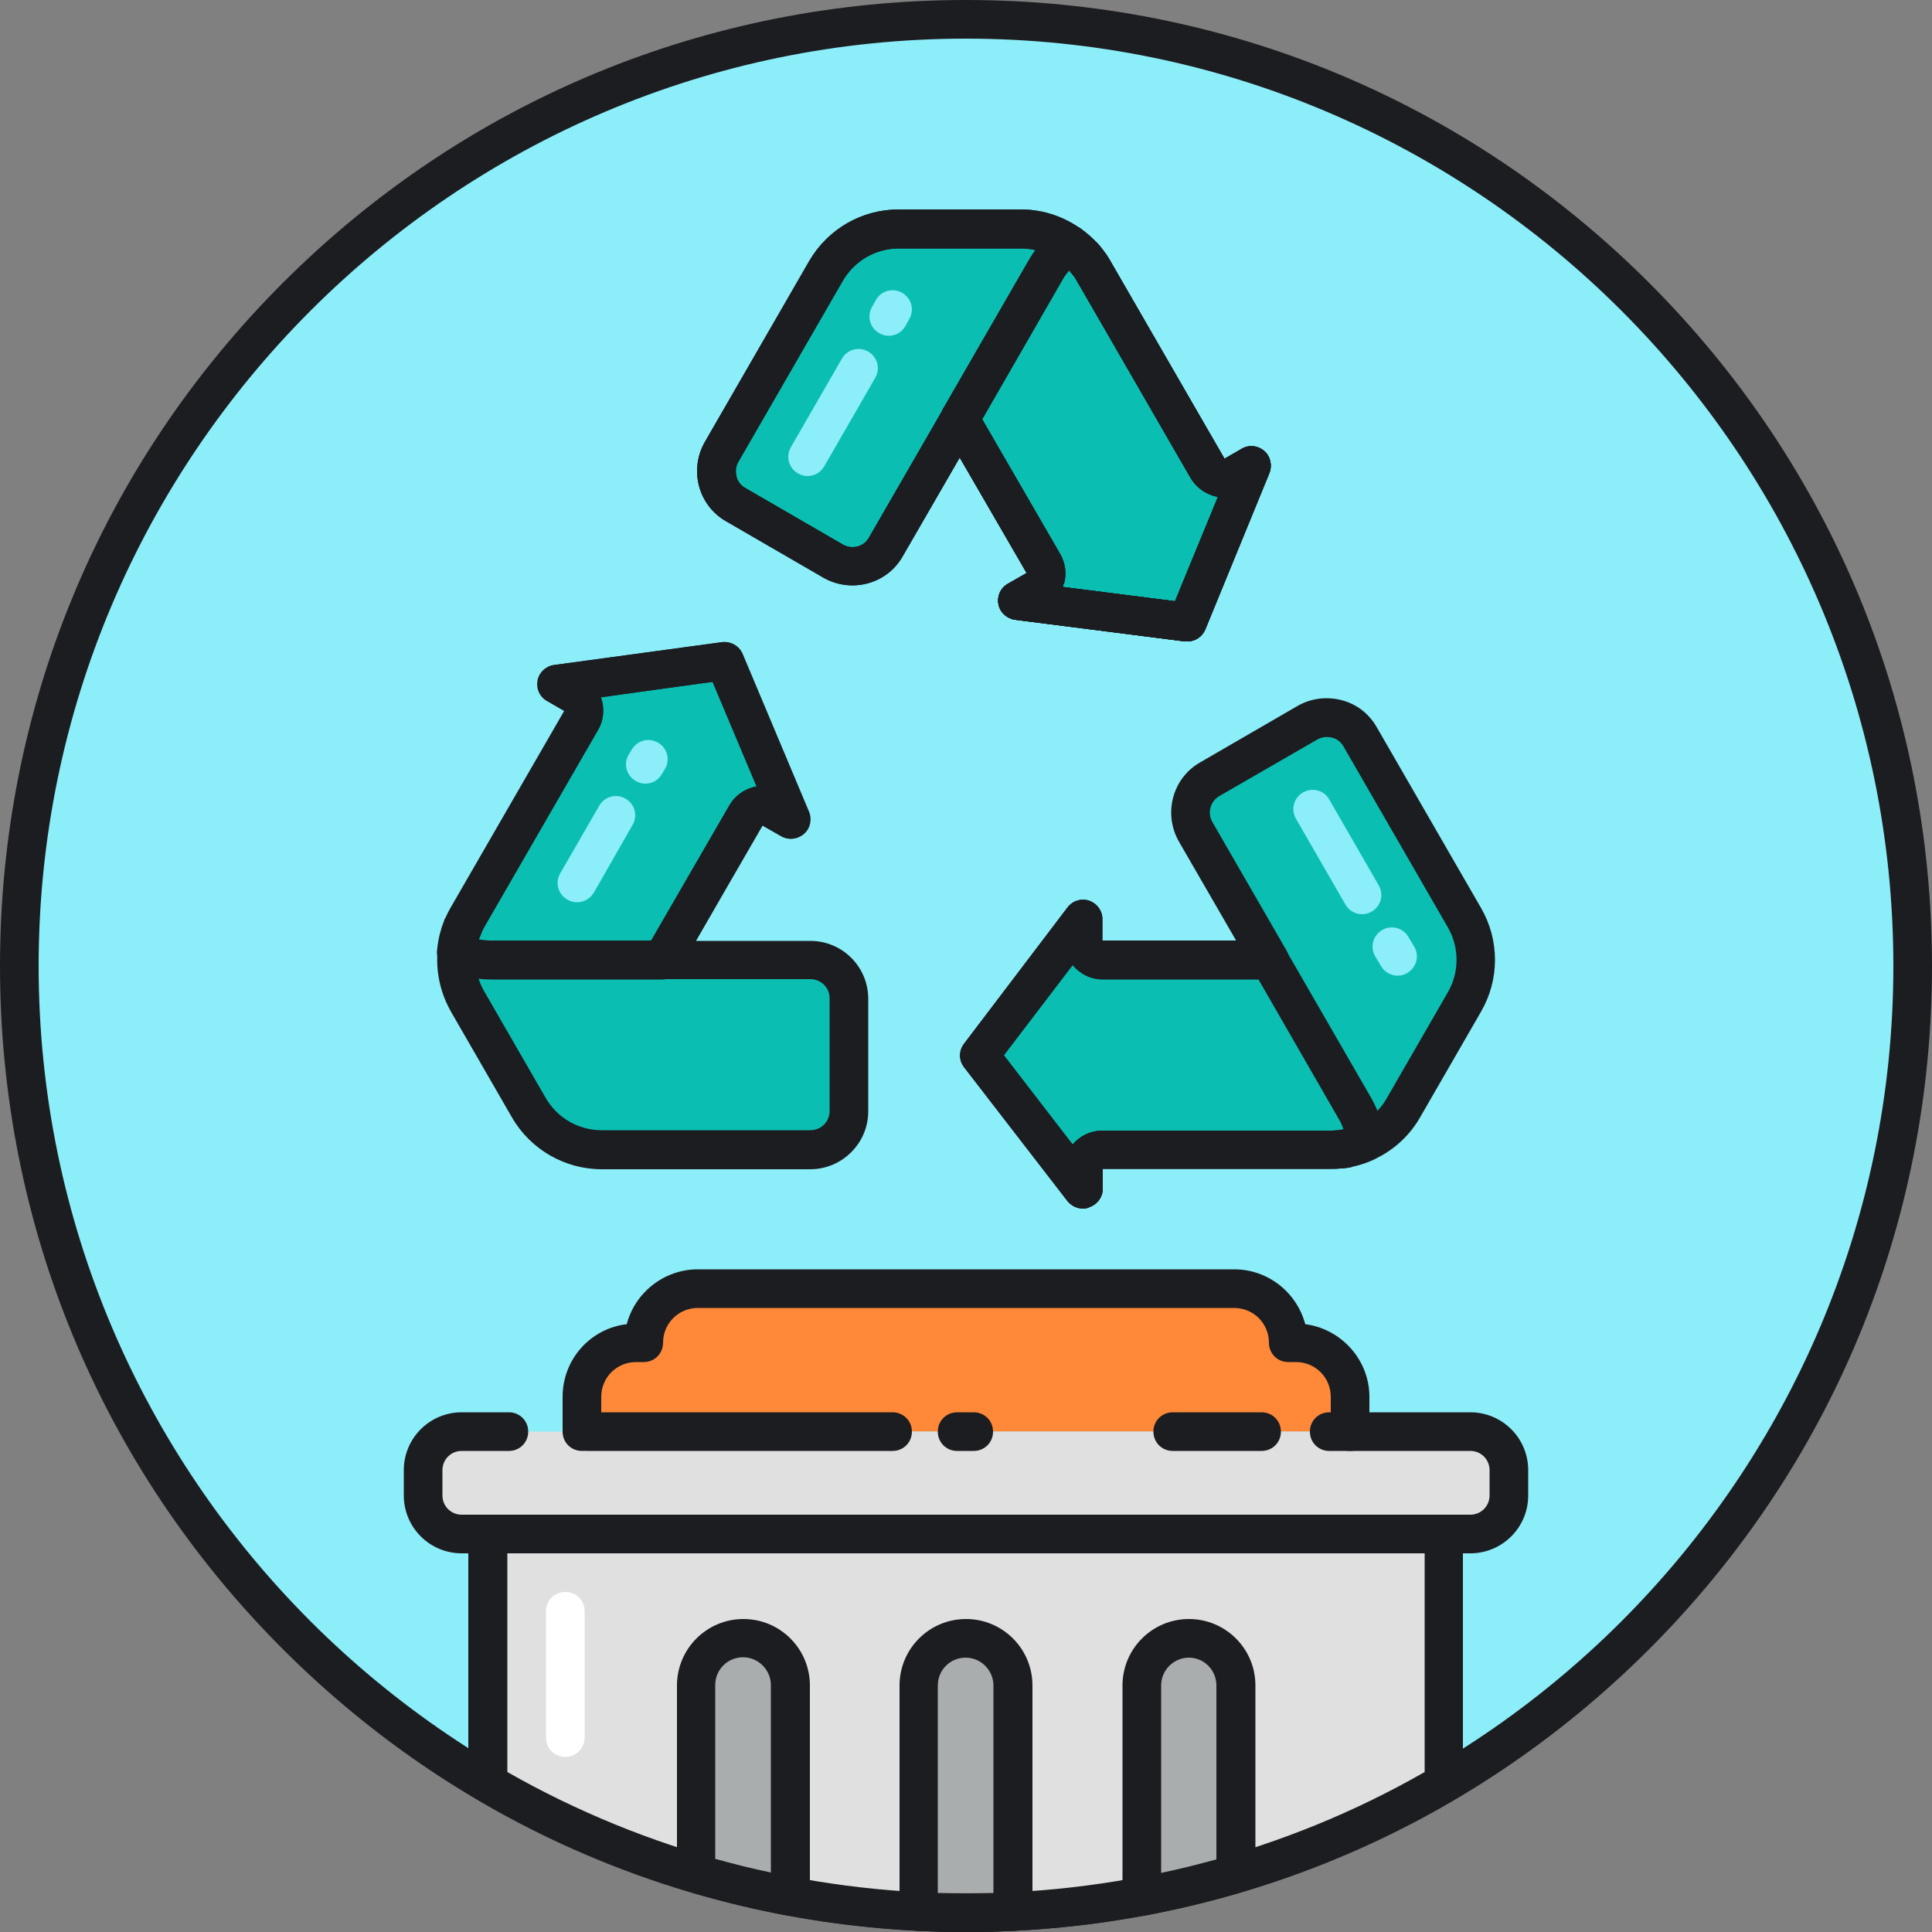 <svg xmlns="http://www.w3.org/2000/svg" viewBox="0 0 1024 1024" version="1.1"><rect x="0" y="0" width="1024" height="1024" fill="#808080" stroke="none"/><path d="M512 512m-501.76 0a501.76 501.76 0 1 0 1003.52 0 501.76 501.76 0 1 0-1003.52 0Z" fill="#8CEEF9" p-id="14690"></path><path d="M715.571 758.784v-18.432c0-15.77-12.902-28.672-28.672-28.672h-4.096c0-15.77-12.902-28.672-28.672-28.672H369.869c-15.77 0-28.672 12.902-28.672 28.672h-4.096c-15.77 0-28.672 12.902-28.672 28.672v18.432" fill="#FF8939" p-id="14691"></path><path d="M512 1024c-136.806 0-265.421-53.248-362.086-149.914S0 648.806 0 512 53.248 246.579 149.914 149.914 375.194 0 512 0s265.421 53.248 362.086 149.914S1024 375.194 1024 512s-53.248 265.421-149.914 362.086S648.806 1024 512 1024z m0-1003.52C241.05 20.48 20.48 241.05 20.48 512s220.57 491.52 491.52 491.52 491.52-220.57 491.52-491.52S782.95 20.48 512 20.48z" fill="#1C1D21" p-id="14692"></path><path d="M654.131 252.109c-4.915 2.867-11.059 1.229-13.926-3.686L579.584 143.565l-2.458-3.686c-0.205-0.205-0.205-0.41-0.41-0.614-0.819-1.229-1.843-2.253-2.867-3.277l-0.205-0.205c-8.397-9.011-20.275-14.541-32.768-14.541h-64.717c-15.974 0-30.72 8.397-38.502 22.323l-55.296 95.846c-5.734 9.83-2.253 22.323 7.578 28.058l51.61 29.901c9.83 5.734 22.323 2.253 28.058-7.578l39.117-67.789 44.237 76.595c2.867 4.915 1.229 11.264-3.686 13.926-5.325 3.072-10.035 5.734-10.035 5.734l90.112 11.469 33.997-82.944-9.216 5.325z" fill="#8CEEF9" p-id="14693"></path><path d="M629.35 329.728l33.997-82.944-9.216 5.325c-4.915 2.867-11.059 1.229-13.926-3.686L579.584 143.565l-2.458-3.686c-0.205-0.205-0.205-0.41-0.41-0.614-0.819-1.229-1.843-2.253-2.867-3.277l-0.205-0.205c-2.048-2.253-4.506-4.506-7.168-6.144-5.12 3.686-9.626 8.397-12.902 14.131l-45.261 78.438 44.237 76.595c2.867 4.915 1.229 11.264-3.686 13.926-5.325 3.072-10.035 5.734-10.035 5.734l90.522 11.264zM574.054 619.725c0-5.734 4.506-10.24 10.24-10.24h120.832c1.434 0 2.867 0 4.301-0.205h0.819l4.301-0.614h0.205c12.083-2.662 22.528-10.24 28.877-21.299l32.358-56.115c7.987-13.722 7.987-30.72 0-44.646l-55.296-95.846c-5.734-9.83-18.227-13.107-28.058-7.578L641.024 413.082c-9.83 5.734-13.107 18.227-7.578 28.058l39.117 67.789h-88.474c-5.734 0-10.24-4.506-10.24-10.24v-11.469l-54.886 72.294 54.886 71.066 0.205-10.854z" fill="#0ABFB2" p-id="14694"></path><path d="M519.168 559.309l54.886 71.066v-10.65c0-5.734 4.506-10.24 10.24-10.24h120.832c1.434 0 2.867 0 4.301-0.205h0.819l4.301-0.614h0.205c3.072-0.614 6.144-1.638 9.011-3.072-0.614-6.349-2.458-12.493-5.734-18.227l-45.261-78.438h-88.474c-5.734 0-10.24-4.506-10.24-10.24v-11.469l-54.886 72.09zM304.538 367.821c4.915 2.867 6.554 9.011 3.686 13.926L247.808 486.605c-0.819 1.229-1.434 2.662-2.048 3.891 0 0.205-0.205 0.41-0.205 0.614-0.614 1.434-1.024 2.662-1.638 4.096v0.205c-3.686 11.674-2.458 24.781 3.891 35.635l32.358 56.115c7.987 13.722 22.733 22.323 38.502 22.323h110.592c11.264 0 20.48-9.216 20.48-20.48v-59.597c0-11.264-9.216-20.48-20.48-20.48h-78.234L395.264 432.128c2.867-4.915 9.011-6.554 13.926-3.686 5.325 3.072 10.035 5.734 10.035 5.734l-35.226-83.763-88.883 12.083 9.421 5.325z" fill="#0ABFB2" p-id="14695"></path><path d="M384.205 350.413l-88.883 12.083 9.216 5.325c4.915 2.867 6.554 9.011 3.686 13.926L247.808 486.605c-0.819 1.229-1.434 2.662-2.048 3.891 0 0.205-0.205 0.41-0.205 0.614-0.614 1.434-1.024 2.662-1.638 4.096v0.205c-1.024 3.072-1.638 6.144-1.843 9.216 5.734 2.662 12.083 4.096 18.637 4.096h90.522L395.264 432.128c2.867-4.915 9.011-6.554 13.926-3.686 5.325 3.072 10.035 5.734 10.035 5.734l-35.021-83.763zM654.131 252.109c-4.915 2.867-11.059 1.229-13.926-3.686L579.584 143.565l-2.458-3.686c-0.205-0.205-0.205-0.41-0.41-0.614-0.819-1.229-1.843-2.253-2.867-3.277l-0.205-0.205c-8.397-9.011-20.275-14.541-32.768-14.541h-64.717c-15.974 0-30.72 8.397-38.502 22.323l-55.296 95.846c-5.734 9.83-2.253 22.323 7.578 28.058l51.61 29.901c9.83 5.734 22.323 2.253 28.058-7.578l39.117-67.789 44.237 76.595c2.867 4.915 1.229 11.264-3.686 13.926-5.325 3.072-10.035 5.734-10.035 5.734l90.112 11.469 33.997-82.944-9.216 5.325z" fill="#0ABFB2" p-id="14696"></path><path d="M629.35 329.728l33.997-82.944-9.216 5.325c-4.915 2.867-11.059 1.229-13.926-3.686L579.584 143.565l-2.458-3.686c-0.205-0.205-0.205-0.41-0.41-0.614-0.819-1.229-1.843-2.253-2.867-3.277l-0.205-0.205c-2.048-2.253-4.506-4.506-7.168-6.144-5.12 3.686-9.626 8.397-12.902 14.131l-45.261 78.438 44.237 76.595c2.867 4.915 1.229 11.264-3.686 13.926-5.325 3.072-10.035 5.734-10.035 5.734l90.522 11.264z" fill="#0ABFB2" p-id="14697"></path><path d="M428.032 252.314c-1.638 0-3.482-0.41-5.12-1.434-4.915-2.867-6.554-9.011-3.686-13.926l27.034-46.899c2.867-4.915 9.011-6.554 13.926-3.686 4.915 2.867 6.554 9.011 3.686 13.926l-27.034 46.899c-1.843 3.277-5.325 5.12-8.806 5.12z m43.008-74.342c-1.638 0-3.482-0.41-5.12-1.434-4.915-2.867-6.554-9.011-3.686-13.926l2.048-3.686c2.867-4.915 9.011-6.554 13.926-3.686 4.915 2.867 6.554 9.011 3.686 13.926l-2.048 3.686c-1.843 3.277-5.325 5.12-8.806 5.12z" fill="#8CEEF9" p-id="14698"></path><path d="M629.35 339.968h-1.229l-90.112-11.469c-4.301-0.614-7.987-3.891-8.806-8.192-0.819-4.301 1.024-8.602 4.915-10.854l10.035-5.734-35.43-61.235-30.31 52.429c-8.397 14.746-27.238 19.661-41.984 11.264l-51.61-29.901c-14.746-8.397-19.661-27.238-11.264-41.984l55.296-95.846c9.83-16.998 27.853-27.443 47.514-27.443h64.717c15.36 0 29.901 6.554 40.346 17.818l0.41 0.41c1.024 1.229 2.253 2.662 3.277 4.096l0.41 0.614 0.205 0.205c1.229 1.638 2.048 3.072 2.867 4.506l60.416 104.653 9.216-5.325c3.891-2.253 8.602-1.638 11.878 1.229 3.277 2.867 4.301 7.578 2.662 11.674L638.771 333.824c-1.638 3.686-5.325 6.144-9.421 6.144zM563.2 311.091l59.597 7.578 22.733-55.296c-5.734-1.024-11.059-4.506-14.336-9.83l-60.416-104.653c-0.41-0.819-1.024-1.843-1.843-2.867l-0.41-0.41c-0.614-1.024-1.434-1.843-2.048-2.662l-0.205-0.205c-6.554-7.168-15.77-11.059-25.19-11.059h-64.717c-12.288 0-23.552 6.554-29.696 17.203l-55.296 95.846c-1.434 2.458-1.638 5.12-1.024 7.782s2.458 4.915 4.71 6.144l51.61 29.901c4.915 2.867 11.264 1.229 13.926-3.686L499.712 217.088c1.843-3.072 5.12-5.12 8.602-5.12h0.205c3.482 0 6.758 1.843 8.602 4.71 0 0 0.205 0.205 0.205 0.41l44.237 76.595c2.662 4.71 3.482 10.24 2.048 15.565 0 0.41-0.205 1.024-0.41 1.843z" fill="#1C1D21" p-id="14699"></path><path d="M629.35 339.968h-1.229l-90.112-11.469c-4.301-0.614-7.987-3.891-8.806-8.192-0.819-4.301 1.024-8.602 4.915-10.854l10.035-5.734-44.442-76.595c0-0.205-0.205-0.41-0.205-0.614-1.638-3.072-1.434-6.758 0.205-9.626l45.261-78.438c3.891-6.963 9.216-12.698 15.77-17.408 3.482-2.458 8.192-2.458 11.878 0 3.072 2.253 6.144 4.915 8.806 7.578l0.41 0.41c1.024 1.229 2.253 2.662 3.277 4.096l0.41 0.614 0.205 0.205c1.229 1.638 2.048 3.072 2.867 4.506l60.416 104.653 9.216-5.325c3.891-2.253 8.602-1.638 11.878 1.229 3.277 2.867 4.301 7.578 2.662 11.674l-33.997 82.944c-1.638 3.891-5.325 6.349-9.421 6.349zM563.2 311.091l59.597 7.578 22.733-55.296c-5.734-1.024-11.059-4.506-14.336-9.83l-60.416-104.653c-0.41-0.819-1.024-1.843-1.843-2.867l-0.41-0.41c-0.614-0.819-1.229-1.638-1.843-2.253-1.434 1.638-2.867 3.482-3.891 5.53l-42.189 73.318 41.37 71.475c2.662 4.71 3.482 10.24 2.048 15.565-0.41 0.41-0.614 1.024-0.819 1.843zM574.054 640.614c-3.072 0-6.144-1.434-8.192-3.891l-54.886-71.066c-2.867-3.686-2.867-8.806 0-12.493l54.886-72.294c2.662-3.482 7.168-4.915 11.469-3.482 4.096 1.434 6.963 5.325 6.963 9.626v11.469h70.861l-30.31-52.429c-8.397-14.746-3.482-33.587 11.264-41.984l51.61-29.901c7.168-4.096 15.36-5.12 23.347-3.072 7.987 2.048 14.541 7.168 18.637 14.336l55.296 95.846c9.83 16.998 9.83 37.888 0 54.886l-32.358 56.115c-7.578 13.312-20.685 22.733-35.635 26.01 0 0-0.205 0-0.41 0.205-1.638 0.41-3.277 0.614-5.12 0.819h-0.614-0.205c-2.048 0.205-3.686 0.205-5.325 0.205h-120.832v10.65c0 4.301-2.867 8.192-6.963 9.626-1.229 0.614-2.253 0.819-3.482 0.819z m-41.984-81.306l36.454 47.309c3.686-4.506 9.421-7.373 15.77-7.373h120.832c1.024 0 2.048 0 3.482-0.205h0.614c1.229-0.205 2.253-0.41 3.277-0.614h0.205c9.421-2.048 17.613-7.987 22.323-16.384l32.358-56.115c6.144-10.65 6.144-23.757 0-34.406l-55.296-95.846c-1.434-2.458-3.482-4.096-6.144-4.71-2.662-0.614-5.325-0.41-7.782 1.024L646.349 421.888c-4.915 2.867-6.554 9.011-3.686 13.926l39.117 67.789c1.843 3.072 1.843 7.168 0 10.24s-5.12 5.12-8.806 5.12h-88.474c-6.349 0-12.083-2.867-15.974-7.578l-36.454 47.923z" fill="#1C1D21" p-id="14700"></path><path d="M740.762 517.12c-3.482 0-6.963-1.843-8.806-5.12l-3.072-5.12c-2.867-4.915-1.229-11.059 3.686-13.926 4.915-2.867 11.059-1.229 13.926 3.686l3.072 5.12c2.867 4.915 1.229 11.059-3.686 13.926-1.638 1.024-3.482 1.434-5.12 1.434z m-18.842-32.563c-3.482 0-6.963-1.843-8.806-5.12l-26.214-45.466c-2.867-4.915-1.229-11.059 3.686-13.926 4.915-2.867 11.264-1.229 13.926 3.686l26.214 45.466c2.867 4.915 1.229 11.059-3.686 13.926-1.638 1.024-3.277 1.434-5.12 1.434z" fill="#8CEEF9" p-id="14701"></path><path d="M574.054 640.614c-3.072 0-6.144-1.434-8.192-3.891l-54.886-71.066c-2.867-3.686-2.867-8.806 0-12.493l54.886-72.294c2.662-3.482 7.168-4.915 11.469-3.482 4.096 1.434 6.963 5.325 6.963 9.626v11.469h88.474c3.686 0 6.963 2.048 8.806 5.12l45.261 78.438c3.891 6.963 6.349 14.336 7.168 22.323 0.41 4.301-2.048 8.397-5.939 10.24-3.482 1.638-7.168 2.867-11.059 3.686 0 0-0.205 0-0.41 0.205-1.638 0.41-3.277 0.614-5.12 0.819h-0.614-0.205c-2.048 0.205-3.686 0.205-5.325 0.205h-120.832v10.65c0 4.301-2.867 8.192-6.963 9.626-1.229 0.614-2.253 0.819-3.482 0.819z m-41.984-81.306l36.454 47.309c3.686-4.506 9.421-7.373 15.77-7.373h120.832c1.024 0 2.048 0 3.482-0.205h0.614c1.024-0.205 1.843-0.205 2.867-0.41-0.819-2.253-1.638-4.301-2.867-6.144l-42.189-73.318h-82.534c-6.349 0-12.083-2.867-15.974-7.578l-36.454 47.718zM429.466 619.725h-110.592c-19.456 0-37.683-10.445-47.514-27.443l-32.358-56.115c-7.578-13.312-9.421-29.286-4.71-43.827v-0.205c0.614-1.638 1.229-3.482 1.843-5.12l0.41-0.614c0.819-1.843 1.638-3.482 2.458-4.915l60.416-104.653-9.216-5.325c-3.891-2.253-5.734-6.554-4.915-10.854 0.819-4.301 4.301-7.578 8.602-8.192l88.883-12.083c4.506-0.614 9.011 1.843 10.854 6.144l35.226 83.763c1.638 4.096 0.614 8.806-2.662 11.674-3.277 2.867-7.987 3.482-11.878 1.229l-10.035-5.734-35.43 61.235h60.621c16.998 0 30.72 13.722 30.72 30.72v59.597c0 16.998-13.926 30.72-30.72 30.72z m-111.002-250.061c2.048 5.53 1.638 11.878-1.434 17.203L256.614 491.52c-0.41 0.819-1.024 1.843-1.434 3.072v0.205l-0.205 0.205-1.229 3.072v0.205c-2.867 9.216-1.843 19.251 3.072 27.443l32.358 56.115c6.144 10.65 17.408 17.203 29.696 17.203h110.592c5.734 0 10.24-4.506 10.24-10.24v-59.597c0-5.734-4.506-10.24-10.24-10.24h-78.234c-3.686 0-7.168-2.048-9.011-5.325-1.843-3.277-1.638-6.963 0.205-10.24l44.237-76.595c2.662-4.71 7.168-8.192 12.493-9.626 0.614-0.205 1.434-0.41 2.048-0.41l-23.347-55.501-59.392 8.397z m-19.046 7.168z" fill="#1C1D21" p-id="14702"></path><path d="M351.027 519.168h-90.522c-7.987 0-15.565-1.638-22.938-5.12-3.891-1.843-6.349-5.939-5.939-10.24 0.41-3.891 1.024-7.782 2.253-11.469v-0.205c0.614-1.638 1.229-3.482 1.843-5.12l0.41-0.614c0.819-1.843 1.638-3.482 2.458-4.915L299.008 376.832l-9.216-5.325c-3.891-2.253-5.734-6.554-4.915-10.854 0.819-4.301 4.301-7.578 8.602-8.192l88.883-12.083c4.506-0.614 9.011 1.843 10.854 6.144l35.226 83.763c1.638 4.096 0.614 8.806-2.662 11.674-3.277 2.867-7.987 3.482-11.878 1.229l-10.035-5.734-43.827 76.595c-1.843 3.072-5.325 5.12-9.011 5.12z m-97.28-21.299c2.253 0.41 4.506 0.614 6.758 0.614h84.582l41.37-71.475c2.662-4.71 7.168-8.192 12.493-9.626 0.614-0.205 1.434-0.41 2.048-0.41l-23.347-55.501-59.187 7.987c2.048 5.53 1.638 11.878-1.434 17.203l-60.416 104.653c-0.41 0.819-1.024 1.843-1.434 3.072v0.205l-0.205 0.205c-0.41 1.434-0.819 2.253-1.229 3.072z" fill="#1C1D21" p-id="14703"></path><path d="M342.016 415.334c-1.638 0-3.482-0.41-5.12-1.434-4.915-2.867-6.554-9.011-3.686-13.926l1.638-2.662c2.867-4.915 9.011-6.554 13.926-3.686 4.915 2.867 6.554 9.011 3.686 13.926l-1.638 2.662c-1.843 3.277-5.12 5.12-8.806 5.12zM305.766 478.208c-1.638 0-3.482-0.41-5.12-1.434-4.915-2.867-6.554-9.011-3.686-13.926l20.685-35.84c2.867-4.915 9.011-6.554 13.926-3.686 4.915 2.867 6.554 9.011 3.686 13.926l-20.48 35.84c-2.048 3.277-5.325 5.12-9.011 5.12z" fill="#8CEEF9" p-id="14704"></path><path d="M629.35 339.968h-1.229l-90.112-11.469c-4.301-0.614-7.987-3.891-8.806-8.192-0.819-4.301 1.024-8.602 4.915-10.854l10.035-5.734-35.43-61.235-30.31 52.429c-8.397 14.746-27.238 19.661-41.984 11.264l-51.61-29.901c-14.746-8.397-19.661-27.238-11.264-41.984l55.296-95.846c9.83-16.998 27.853-27.443 47.514-27.443h64.717c15.36 0 29.901 6.554 40.346 17.818l0.41 0.41c1.024 1.229 2.253 2.662 3.277 4.096l0.41 0.614 0.205 0.205c1.229 1.638 2.048 3.072 2.867 4.506l60.416 104.653 9.216-5.325c3.891-2.253 8.602-1.638 11.878 1.229 3.277 2.867 4.301 7.578 2.662 11.674L638.771 333.824c-1.638 3.686-5.325 6.144-9.421 6.144zM563.2 311.091l59.597 7.578 22.733-55.296c-5.734-1.024-11.059-4.506-14.336-9.83l-60.416-104.653c-0.41-0.819-1.024-1.843-1.843-2.867l-0.41-0.41c-0.614-1.024-1.434-1.843-2.048-2.662l-0.205-0.205c-6.554-7.168-15.77-11.059-25.19-11.059h-64.717c-12.288 0-23.552 6.554-29.696 17.203l-55.296 95.846c-1.434 2.458-1.638 5.12-1.024 7.782s2.458 4.915 4.71 6.144l51.61 29.901c4.915 2.867 11.264 1.229 13.926-3.686L499.712 217.088c1.843-3.072 5.12-5.12 8.602-5.12h0.205c3.482 0 6.758 1.843 8.602 4.71 0 0 0.205 0.205 0.205 0.41l44.237 76.595c2.662 4.71 3.482 10.24 2.048 15.565 0 0.41-0.205 1.024-0.41 1.843z" fill="#1C1D21" p-id="14705"></path><path d="M629.35 339.968h-1.229l-90.112-11.469c-4.301-0.614-7.987-3.891-8.806-8.192-0.819-4.301 1.024-8.602 4.915-10.854l10.035-5.734-44.442-76.595c0-0.205-0.205-0.41-0.205-0.614-1.638-3.072-1.434-6.758 0.205-9.626l45.261-78.438c3.891-6.963 9.216-12.698 15.77-17.408 3.482-2.458 8.192-2.458 11.878 0 3.072 2.253 6.144 4.915 8.806 7.578l0.41 0.41c1.024 1.229 2.253 2.662 3.277 4.096l0.41 0.614 0.205 0.205c1.229 1.638 2.048 3.072 2.867 4.506l60.416 104.653 9.216-5.325c3.891-2.253 8.602-1.638 11.878 1.229 3.277 2.867 4.301 7.578 2.662 11.674l-33.997 82.944c-1.638 3.891-5.325 6.349-9.421 6.349zM563.2 311.091l59.597 7.578 22.733-55.296c-5.734-1.024-11.059-4.506-14.336-9.83l-60.416-104.653c-0.41-0.819-1.024-1.843-1.843-2.867l-0.41-0.41c-0.614-0.819-1.229-1.638-1.843-2.253-1.434 1.638-2.867 3.482-3.891 5.53l-42.189 73.318 41.37 71.475c2.662 4.71 3.482 10.24 2.048 15.565-0.41 0.41-0.614 1.024-0.819 1.843z" fill="#1C1D21" p-id="14706"></path><path d="M258.662 945.152C333.005 988.774 419.635 1013.76 512 1013.76s178.995-24.986 253.338-68.608V813.056H258.662v132.096zM779.264 813.056h-534.528c-11.264 0-20.48-9.216-20.48-20.48v-13.312c0-11.264 9.216-20.48 20.48-20.48h534.528c11.264 0 20.48 9.216 20.48 20.48v13.312c0 11.264-9.216 20.48-20.48 20.48z" fill="#E0E0E0" p-id="14707"></path><path d="M512 1024c-90.931 0-180.429-24.166-258.662-70.042-3.072-1.843-5.12-5.12-5.12-8.806V813.056c0-5.734 4.506-10.24 10.24-10.24h506.675c5.734 0 10.24 4.506 10.24 10.24v132.096c0 3.686-1.843 6.963-5.12 8.806-77.824 45.875-167.322 70.042-258.253 70.042z m-243.098-84.787c73.728 41.984 157.696 64.307 243.098 64.307s169.37-22.118 243.098-64.307V823.296H268.902v115.917z" fill="#1C1D21" p-id="14708"></path><path d="M299.622 931.226c-5.734 0-10.24-4.506-10.24-10.24V854.016c0-5.734 4.506-10.24 10.24-10.24s10.24 4.506 10.24 10.24v66.97c0 5.734-4.71 10.24-10.24 10.24z" fill="#FFFFFF" p-id="14709"></path><path d="M779.264 823.296h-534.528c-16.998 0-30.72-13.722-30.72-30.72v-13.312c0-16.998 13.722-30.72 30.72-30.72h24.986c5.734 0 10.24 4.506 10.24 10.24s-4.506 10.24-10.24 10.24h-24.986c-5.734 0-10.24 4.506-10.24 10.24v13.312c0 5.734 4.506 10.24 10.24 10.24h534.528c5.734 0 10.24-4.506 10.24-10.24v-13.312c0-5.734-4.506-10.24-10.24-10.24H704.512c-5.734 0-10.24-4.506-10.24-10.24s4.506-10.24 10.24-10.24h74.752c16.998 0 30.72 13.722 30.72 30.72v13.312c0 16.998-13.722 30.72-30.72 30.72z" fill="#1C1D21" p-id="14710"></path><path d="M393.83 868.352c-13.722 0-24.986 11.059-24.986 24.986v99.738c16.179 4.915 32.973 8.806 49.766 12.083v-111.821c0.205-13.926-11.059-24.986-24.781-24.986zM512 868.352c-13.722 0-24.986 11.059-24.986 24.986v119.808a508.58 508.58 0 0 0 49.971 0v-119.808c0-13.926-11.264-24.986-24.986-24.986zM630.17 868.352c-13.722 0-24.986 11.059-24.986 24.986v111.821c16.998-3.277 33.587-7.168 49.766-12.083v-99.738c0-13.926-11.059-24.986-24.781-24.986z" fill="#AAADAD" p-id="14711"></path><path d="M418.816 1015.398c-0.614 0-1.229 0-1.843-0.205-16.998-3.277-34.202-7.373-50.79-12.288-4.301-1.229-7.373-5.325-7.373-9.83v-99.738c0-19.456 15.77-35.226 35.226-35.226s35.226 15.77 35.226 35.226v111.821c0 3.072-1.434 5.939-3.686 7.782-2.048 1.638-4.506 2.458-6.758 2.458z m-39.526-30.106c9.626 2.662 19.456 5.12 29.286 7.168v-99.328c0-7.987-6.554-14.746-14.746-14.746s-14.746 6.554-14.746 14.746v92.16zM512 1024c-8.397 0-16.794-0.205-25.395-0.614-5.53-0.205-9.83-4.71-9.83-10.24v-119.808c0-19.456 15.77-35.226 35.226-35.226s35.226 15.77 35.226 35.226v119.808c0 5.53-4.301 10.035-9.83 10.24-8.602 0.41-16.998 0.614-25.395 0.614z m24.986-10.854z m-39.731-9.83c9.83 0.205 19.456 0.205 29.286 0v-109.978c0-7.987-6.554-14.746-14.746-14.746s-14.746 6.554-14.746 14.746v109.978zM605.184 1015.398c-2.458 0-4.71-0.819-6.554-2.458-2.253-2.048-3.686-4.915-3.686-7.782v-111.821c0-19.456 15.77-35.226 35.226-35.226s35.226 15.77 35.226 35.226v99.738c0 4.506-3.072 8.602-7.373 9.83-16.794 4.915-33.792 9.011-50.79 12.288-0.819 0-1.434 0.205-2.048 0.205z m49.766-22.323zM630.17 878.592c-7.987 0-14.746 6.554-14.746 14.746v99.328c9.83-2.048 19.661-4.506 29.286-7.168v-92.16c0-8.192-6.554-14.746-14.541-14.746z" fill="#1C1D21" p-id="14712"></path><path d="M668.672 769.024h-47.104c-5.734 0-10.24-4.506-10.24-10.24s4.506-10.24 10.24-10.24h47.104c5.734 0 10.24 4.506 10.24 10.24s-4.506 10.24-10.24 10.24z" fill="#1C1D21" p-id="14713"></path><path d="M473.088 769.024h-161.792c-5.734 0-10.24-4.506-10.24-10.24s4.506-10.24 10.24-10.24h161.792c5.734 0 10.24 4.506 10.24 10.24s-4.506 10.24-10.24 10.24z" fill="#1C1D21" p-id="14714"></path><path d="M516.096 769.024h-8.806c-5.734 0-10.24-4.506-10.24-10.24s4.506-10.24 10.24-10.24h8.806c5.734 0 10.24 4.506 10.24 10.24s-4.506 10.24-10.24 10.24z" fill="#1C1D21" p-id="14715"></path><path d="M715.571 769.024c-5.734 0-10.24-4.506-10.24-10.24v-18.432c0-10.24-8.192-18.432-18.432-18.432h-4.096c-5.734 0-10.24-4.506-10.24-10.24 0-10.24-8.192-18.432-18.432-18.432H369.869c-10.24 0-18.432 8.192-18.432 18.432 0 5.734-4.506 10.24-10.24 10.24h-4.096c-10.24 0-18.432 8.192-18.432 18.432v18.432c0 5.734-4.506 10.24-10.24 10.24s-10.24-4.506-10.24-10.24v-18.432c0-19.866 14.746-36.25 33.997-38.502 4.301-16.589 19.661-29.082 37.683-29.082h284.262c18.022 0 33.178 12.288 37.683 29.082 19.046 2.458 33.997 18.842 33.997 38.502v18.432c0 5.734-4.71 10.24-10.24 10.24z" fill="#1C1D21" p-id="14716"></path></svg>
